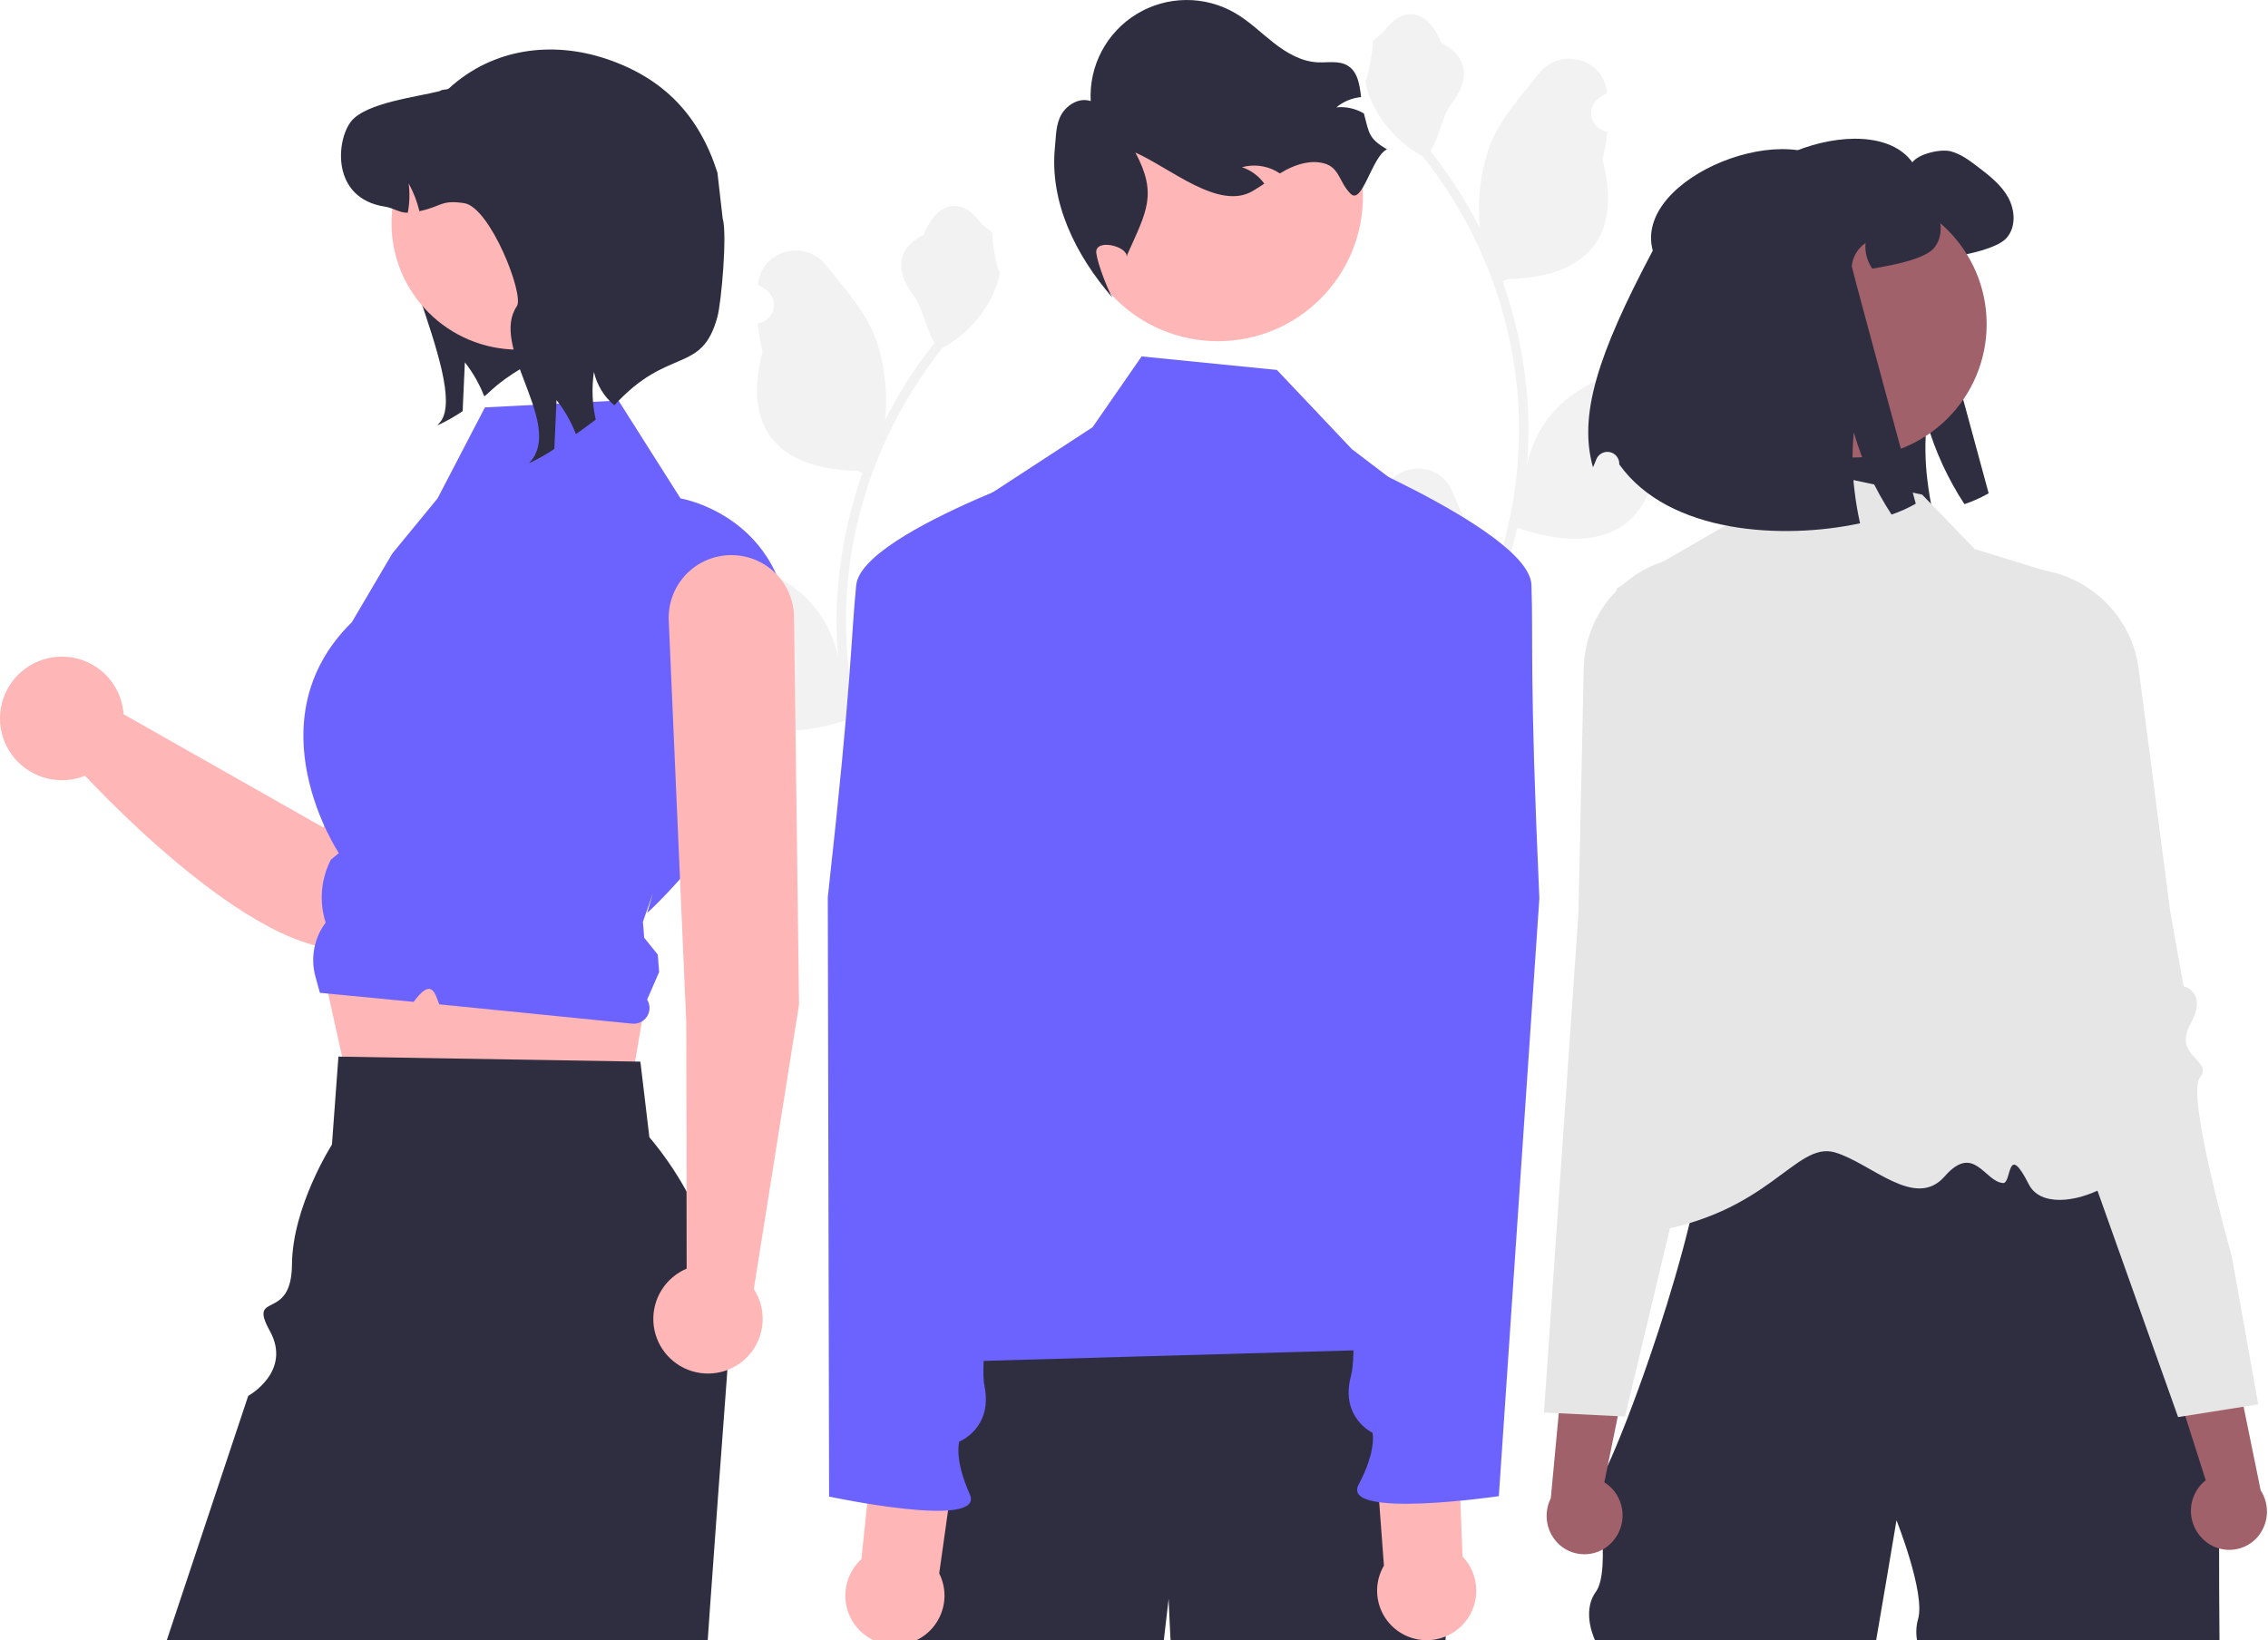 <svg width="365" height="264" viewBox="0 0 365 264" fill="none" xmlns="http://www.w3.org/2000/svg">
<path d="M221.222 83.629C221.676 83.65 222.125 83.531 222.509 83.288C222.893 83.046 223.193 82.691 223.369 82.272C223.544 81.854 223.586 81.392 223.489 80.948C223.393 80.505 223.162 80.102 222.828 79.794C222.772 79.572 222.732 79.413 222.676 79.191C222.696 79.143 222.717 79.095 222.737 79.046C224.777 74.189 231.691 74.222 233.714 79.087C235.51 83.405 237.796 87.73 238.358 92.296C238.606 94.314 238.502 96.359 238.049 98.341C242.266 89.156 244.456 79.173 244.47 69.069C244.471 66.533 244.33 64 244.048 61.48C243.814 59.414 243.49 57.363 243.076 55.327C240.816 44.278 235.963 33.922 228.917 25.109C225.506 23.251 222.748 20.394 221.014 16.922C220.385 15.674 219.941 14.342 219.695 12.967C220.08 13.017 221.146 7.167 220.856 6.808C221.392 5.995 222.352 5.591 222.937 4.799C225.85 0.856 229.862 1.544 231.957 6.902C236.431 9.157 236.475 12.897 233.729 16.494C231.982 18.782 231.742 21.879 230.209 24.328C230.367 24.53 230.531 24.725 230.689 24.927C233.571 28.628 236.084 32.602 238.19 36.792C237.594 32.145 238.473 26.546 239.973 22.937C241.68 18.824 244.88 15.361 247.698 11.806C251.083 7.536 258.023 9.4 258.619 14.813C258.625 14.865 258.631 14.917 258.636 14.97C258.218 15.206 257.808 15.456 257.407 15.72C256.904 16.056 256.513 16.537 256.288 17.098C256.062 17.659 256.011 18.275 256.142 18.865C256.273 19.456 256.58 19.993 257.022 20.407C257.464 20.82 258.021 21.09 258.619 21.183L258.68 21.192C258.531 22.698 258.268 24.191 257.892 25.657C261.507 39.616 253.703 44.7 242.559 44.929C242.313 45.055 242.073 45.181 241.827 45.3C243.943 51.288 245.271 57.525 245.776 63.854C246.062 67.588 246.045 71.339 245.725 75.071L245.744 74.939C246.552 70.789 248.768 67.045 252.02 64.339C256.849 60.378 263.673 58.919 268.883 55.735C271.391 54.202 274.605 56.183 274.167 59.086C274.16 59.133 274.153 59.179 274.146 59.225C273.369 59.541 272.613 59.905 271.881 60.315C271.463 60.55 271.053 60.801 270.652 61.065C270.149 61.401 269.759 61.881 269.533 62.443C269.307 63.004 269.257 63.62 269.388 64.21C269.519 64.801 269.825 65.338 270.267 65.751C270.709 66.165 271.266 66.436 271.864 66.528L271.926 66.537C271.97 66.543 272.008 66.55 272.052 66.556C270.725 69.72 268.862 72.632 266.546 75.165C264.285 87.351 254.577 88.507 244.193 84.958H244.186C243.047 89.902 241.396 94.715 239.26 99.318H221.663C221.6 99.122 221.543 98.921 221.487 98.726C223.115 98.828 224.751 98.731 226.356 98.436C225.05 96.836 223.745 95.224 222.439 93.624C222.41 93.594 222.382 93.563 222.357 93.53C221.695 92.711 221.026 91.899 220.364 91.08L220.364 91.079C220.328 88.569 220.617 86.066 221.222 83.63L221.222 83.629Z" fill="#F2F2F2"/>
<path d="M277.721 38.661C274.449 26.749 300.839 16.535 307.769 26.127C308.733 24.763 312.294 23.935 313.928 24.353C315.562 24.772 316.936 25.817 318.277 26.83C320.12 28.244 322.031 29.708 323.162 31.741C324.301 33.766 324.477 36.527 322.944 38.284C321.729 39.681 318.143 40.585 316.316 40.953C315.042 41.213 313.97 41.422 313.048 41.572C312.211 40.368 311.825 38.908 311.959 37.448C311.338 37.865 310.818 38.415 310.436 39.057C310.053 39.7 309.818 40.419 309.747 41.163C309.721 41.472 320.045 79.4 320.045 79.4C318.804 80.104 317.5 80.69 316.148 81.148C313.475 77.069 311.427 72.613 310.073 67.928C309.762 71.061 309.801 74.218 310.191 77.341C310.398 79.093 310.694 80.833 311.079 82.554C298.811 85.198 280.36 84.328 272.333 73.082C272.331 73.036 272.33 72.989 272.329 72.943C272.322 72.499 272.162 72.071 271.874 71.733C271.587 71.394 271.19 71.165 270.753 71.087C270.315 71.008 269.864 71.083 269.476 71.3C269.088 71.517 268.788 71.862 268.627 72.275C268.432 72.772 268.253 73.201 268.093 73.543C265.755 65.192 268.78 55.529 277.721 38.661Z" fill="#2F2E41"/>
<path d="M256.846 238.365V238.756C256.83 238.626 256.83 238.495 256.846 238.365Z" fill="#2F2E41"/>
<path d="M268.859 170.953C269.171 170.869 269.489 170.807 269.81 170.769C269.442 170.829 269.125 170.89 268.859 170.953Z" fill="#2F2E41"/>
<path d="M268.58 171.024C268.664 171 268.758 170.977 268.858 170.953C268.765 170.977 268.676 170.995 268.58 171.024Z" fill="#2F2E41"/>
<path d="M357.338 277.398H312.372C311.73 276.887 311.284 276.171 311.109 275.37C310.934 274.57 311.039 273.733 311.409 273.001C312.637 270.188 310.23 267.618 310.23 267.618C309.413 266.662 308.845 265.519 308.576 264.291C308.307 263.063 308.346 261.788 308.689 260.579C309.88 256.424 305.212 244.697 305.212 244.697C305.212 244.697 302.695 259.84 299.611 277.398H256.846C256.13 276.18 255.752 274.792 255.752 273.38C255.752 271.967 256.13 270.579 256.846 269.361C259.338 265.141 256.846 264.332 256.846 264.332C256.846 264.332 254.354 259.611 256.846 256.182C259.338 252.754 256.846 238.756 256.846 238.756C256.94 239.374 257.65 238.249 258.743 235.89C260.407 232.3 262.95 225.845 265.52 218.35C267.357 213.001 269.209 207.116 270.756 201.362H270.76C271.166 199.85 271.55 198.352 271.913 196.868C272.623 193.957 273.232 191.129 273.694 188.473C274.697 182.753 275.028 177.839 274.258 174.644C273.619 171.984 272.221 170.517 269.81 170.769C271.102 170.555 272.995 170.352 275.328 170.161C275.749 170.127 276.185 170.094 276.635 170.056C294.036 168.743 331.368 167.989 331.368 167.989L342.803 188.436L357.285 214.337C357.285 214.337 356.89 249.082 357.338 277.398Z" fill="#2F2E41"/>
<path d="M309.343 79.615L282.998 74.035L277.767 84.549L260.151 94.732C260.151 94.732 271.506 141.09 271.441 147.61C271.277 164.163 244.752 201.271 264.787 198.416C284.822 195.561 288.892 183.604 295.324 185.495C301.125 187.2 308.208 194.785 312.95 189.36C317.691 183.935 319.362 190.2 322.36 190.416C323.785 190.519 322.927 183.566 326.512 190.632C330.097 197.699 349.109 188.186 342.665 181.752C331.934 171.037 329.753 92.045 329.753 92.045L317.806 88.375L309.343 79.615Z" fill="#E6E6E6"/>
<path d="M259.653 247.967C260.711 246.707 261.236 245.084 261.114 243.443C260.992 241.803 260.234 240.275 259.002 239.184C258.747 238.966 258.476 238.769 258.189 238.596L262.594 217.01L252.411 210.925L249.579 241.146C248.952 242.388 248.755 243.803 249.018 245.168C249.281 246.534 249.989 247.775 251.032 248.696C251.631 249.215 252.326 249.61 253.078 249.861C253.83 250.111 254.623 250.211 255.414 250.156C256.205 250.1 256.976 249.889 257.685 249.535C258.394 249.181 259.027 248.691 259.546 248.094C259.582 248.052 259.618 248.01 259.653 247.967Z" fill="#A0616A"/>
<path d="M291.271 134.185C291.208 133.491 290.321 133.176 289.093 132.741C287.859 132.361 286.686 131.807 285.61 131.094C282.891 129.132 283.961 127.081 285.441 124.245C285.73 123.694 286.031 123.12 286.313 122.523C287.15 120.756 285.817 113.468 282.342 100.857C281.271 96.975 281.275 94.233 280.535 92.414C279.799 90.595 278.323 89.698 274.299 89.511C269.436 89.266 264.674 90.956 261.057 94.211C260.96 94.297 260.858 94.391 260.761 94.481C260.577 94.653 260.396 94.83 260.22 95.01C256.875 98.37 254.961 102.891 254.878 107.628L254.859 108.434L254.029 146.965L251.696 180.776L248.48 227.352L250.862 227.469L260.366 227.941L261.519 227.997L264.254 216.542L267.545 202.757L268.755 197.693L272.507 181.984L274.258 174.643L275.329 170.161L275.764 168.33L277.891 159.433C277.939 159.245 282.83 139.977 288.469 136.754C290.573 135.554 291.332 134.856 291.271 134.185Z" fill="#E6E6E6"/>
<path d="M354.537 247.738C353.349 246.598 352.653 245.041 352.598 243.397C352.542 241.753 353.131 240.152 354.24 238.935C354.469 238.691 354.718 238.467 354.984 238.264L348.283 217.275L357.753 210.133L363.819 239.876C364.576 241.044 364.924 242.428 364.81 243.815C364.695 245.201 364.124 246.51 363.186 247.538C362.647 248.118 361.998 248.586 361.278 248.915C360.557 249.245 359.779 249.429 358.987 249.459C358.195 249.488 357.405 249.361 356.662 249.085C355.919 248.81 355.238 248.39 354.657 247.852C354.616 247.814 354.577 247.776 354.537 247.738Z" fill="#A0616A"/>
<path d="M359.168 202.194C359.168 202.194 351.783 176.247 354.035 173.438C356.287 170.629 349.635 170.081 352.502 164.849C355.368 159.618 351.412 158.743 351.412 158.743L349.265 146.715L345.426 117.172L345.31 116.293L344.193 107.698C343.882 105.243 343.077 102.876 341.828 100.739C340.579 98.602 338.912 96.737 336.925 95.258C336.823 95.181 336.72 95.106 336.616 95.032C336.143 94.692 335.661 94.377 335.168 94.088C331.483 91.917 327.156 91.096 322.931 91.767C314.971 93.005 317.448 95.969 316.157 103.91C314.059 116.823 313.514 124.21 314.538 125.879C314.882 126.441 315.244 126.979 315.59 127.495C317.367 130.159 318.652 132.081 316.158 134.328C315.164 135.149 314.058 135.824 312.873 136.334C311.701 136.901 310.852 137.308 310.863 138.005C310.877 138.68 311.705 139.289 313.925 140.256C316.614 141.431 319.502 145.874 321.868 150.412C323.745 154.071 325.419 157.829 326.882 161.671L347.215 218.773L350.532 228.085L351.676 227.904L361.071 226.417L363.427 226.045L359.168 202.194Z" fill="#E6E6E6"/>
<path d="M298.228 73.641C310.098 73.641 319.721 64.032 319.721 52.179C319.721 40.326 310.098 30.717 298.228 30.717C286.357 30.717 276.734 40.326 276.734 52.179C276.734 64.032 286.357 73.641 298.228 73.641Z" fill="#A0616A"/>
<path d="M265.99 40.335C262.718 28.423 289.108 18.208 296.039 27.801C297.002 26.437 300.563 25.609 302.197 26.027C303.831 26.445 305.206 27.491 306.546 28.504C308.39 29.918 310.3 31.382 311.431 33.415C312.571 35.44 312.747 38.201 311.214 39.958C309.999 41.355 306.412 42.259 304.585 42.627C303.312 42.886 302.239 43.096 301.318 43.246C300.48 42.042 300.095 40.581 300.228 39.121C299.608 39.539 299.088 40.089 298.705 40.731C298.323 41.374 298.087 42.093 298.016 42.836C297.991 43.146 308.314 81.073 308.314 81.073C307.074 81.778 305.769 82.364 304.418 82.822C301.745 78.742 299.697 74.287 298.343 69.602C298.032 72.734 298.071 75.892 298.46 79.015C298.667 80.767 298.964 82.506 299.348 84.228C287.081 86.872 268.63 86.001 260.602 74.756C260.601 74.71 260.599 74.663 260.598 74.617C260.592 74.173 260.431 73.745 260.144 73.406C259.856 73.068 259.46 72.839 259.022 72.76C258.585 72.682 258.134 72.757 257.746 72.974C257.358 73.191 257.057 73.536 256.896 73.949C256.701 74.445 256.522 74.875 256.362 75.216C254.024 66.866 257.049 57.202 265.99 40.335Z" fill="#2F2E41"/>
<path d="M159.395 114.494C158.941 114.515 158.492 114.396 158.108 114.153C157.724 113.91 157.424 113.556 157.249 113.137C157.074 112.719 157.032 112.256 157.128 111.813C157.225 111.37 157.456 110.967 157.789 110.659C157.845 110.437 157.885 110.278 157.941 110.056C157.921 110.008 157.901 109.959 157.881 109.911C155.841 105.054 148.926 105.087 146.903 109.952C145.108 114.27 142.822 118.595 142.259 123.16C142.011 125.178 142.116 127.224 142.568 129.206C138.351 120.021 136.161 110.038 136.147 99.934C136.146 97.398 136.288 94.864 136.57 92.345C136.803 90.279 137.127 88.228 137.541 86.192C139.802 75.143 144.654 64.787 151.701 55.974C155.112 54.116 157.87 51.259 159.604 47.787C160.232 46.539 160.676 45.207 160.922 43.832C160.537 43.882 159.472 38.031 159.762 37.672C159.226 36.86 158.266 36.456 157.68 35.663C154.768 31.721 150.756 32.409 148.661 37.767C144.186 40.022 144.143 43.762 146.889 47.359C148.635 49.647 148.875 52.743 150.408 55.193C150.25 55.395 150.086 55.59 149.929 55.791C147.046 59.492 144.534 63.467 142.428 67.657C143.024 63.009 142.144 57.41 140.644 53.801C138.937 49.689 135.737 46.226 132.92 42.671C129.535 38.401 122.595 40.264 121.998 45.677C121.992 45.73 121.987 45.782 121.981 45.834C122.4 46.07 122.81 46.321 123.21 46.585C123.714 46.921 124.104 47.401 124.33 47.962C124.556 48.524 124.606 49.14 124.475 49.73C124.344 50.321 124.038 50.858 123.596 51.271C123.154 51.685 122.597 51.955 121.998 52.047L121.937 52.057C122.086 53.563 122.35 55.056 122.726 56.522C119.111 70.481 126.915 75.565 138.058 75.794C138.304 75.92 138.544 76.046 138.79 76.165C136.674 82.153 135.347 88.39 134.842 94.719C134.556 98.453 134.573 102.204 134.892 105.935L134.873 105.803C134.066 101.654 131.849 97.91 128.598 95.204C123.768 91.242 116.945 89.784 111.735 86.6C109.227 85.067 106.013 87.047 106.45 89.951C106.457 89.997 106.465 90.044 106.472 90.09C107.248 90.406 108.005 90.77 108.736 91.179C109.155 91.415 109.564 91.665 109.965 91.93C110.469 92.266 110.859 92.746 111.085 93.307C111.31 93.868 111.361 94.485 111.23 95.075C111.099 95.666 110.792 96.203 110.351 96.616C109.909 97.03 109.352 97.3 108.753 97.392L108.692 97.402C108.648 97.408 108.61 97.414 108.566 97.421C109.893 100.585 111.755 103.497 114.072 106.03C116.332 118.216 126.04 119.372 136.425 115.823H136.431C137.571 120.767 139.221 125.579 141.357 130.182H158.954C159.017 129.987 159.074 129.786 159.131 129.59C157.502 129.693 155.867 129.595 154.262 129.301C155.567 127.701 156.873 126.089 158.179 124.489C158.208 124.459 158.235 124.428 158.261 124.395C158.923 123.576 159.591 122.763 160.254 121.945L160.254 121.944C160.289 119.434 160.001 116.93 159.396 114.494L159.395 114.494Z" fill="#F2F2F2"/>
<path d="M77.287 26.128C76.887 27.057 64.573 26.958 64.009 27.785C59.66 34.174 75.336 61.358 70.987 67.755L70.382 68.476C71.8 67.823 73.163 67.055 74.456 66.18C74.572 63.562 74.689 60.935 74.813 58.316C76.116 59.98 77.167 61.826 77.933 63.794C78.946 63.081 79.776 61.76 84.116 59.162C85.873 57.235 87.898 55.57 90.13 54.219L77.287 26.128Z" fill="#2F2E41"/>
<path d="M86.228 78.489C84.87 77.605 83.319 77.057 81.706 76.891C80.092 76.726 78.463 76.946 76.952 77.535C75.441 78.124 74.093 79.065 73.019 80.278C71.945 81.492 71.176 82.943 70.776 84.513L52.062 133.202L19.895 114.967C19.754 112.871 18.951 110.873 17.603 109.261C16.255 107.648 14.429 106.504 12.389 105.991C10.349 105.478 8.198 105.624 6.246 106.407C4.294 107.19 2.64 108.571 1.522 110.35C0.404 112.13 -0.12 114.217 0.023 116.313C0.167 118.409 0.971 120.406 2.322 122.017C3.672 123.628 5.499 124.77 7.539 125.281C9.58 125.791 11.73 125.643 13.682 124.857C20.456 132.077 49.824 161.676 61.983 150.111C72.202 140.39 86.951 102.715 90.501 89.705C91.07 87.624 90.962 85.418 90.195 83.402C89.427 81.386 88.038 79.666 86.228 78.489Z" fill="#FFB6B6"/>
<path d="M51.088 152.151L56.993 178.804L100.177 182.704L104.146 159.497L51.088 152.151Z" fill="#FFB6B6"/>
<path d="M117.052 220.499C117.032 220.881 117.008 221.259 116.981 221.641C116.566 227.163 116.093 233.533 115.58 240.513C114.771 251.589 113.868 264.202 112.957 277.398H22.379L39.946 224.676C39.946 224.676 47.038 220.776 43.427 214.226C39.816 207.675 46.922 212.895 46.988 203.54C47.054 194.185 53.421 184.232 53.421 184.232L54.466 170.067L55.062 170.079L102.199 170.863L103.059 170.879L104.507 183.039C113.297 193.483 117.782 206.875 117.052 220.499Z" fill="#2F2E41"/>
<path d="M78.041 65.572L99.535 64.467L109.519 80.219C109.519 80.219 128.303 83.355 127.001 105.457C125.699 127.559 104.146 146.954 104.146 146.954L105.067 143.8L103.467 148.366L103.672 150.929L105.855 153.644L106.08 156.451L104.146 160.894C104.398 161.296 104.531 161.761 104.531 162.235C104.532 162.71 104.399 163.175 104.148 163.578C103.897 163.981 103.538 164.305 103.111 164.515C102.685 164.724 102.209 164.81 101.736 164.763L70.678 161.655C69.971 159.712 69.403 157.389 66.569 161.257L63.643 160.974L51.481 159.798L50.765 157.194C50.359 155.714 50.295 154.161 50.58 152.654C50.865 151.146 51.49 149.723 52.409 148.493C51.352 145.19 51.629 141.606 53.18 138.503L53.238 138.387L54.53 137.312C54.53 137.312 40.4 116.115 56.621 100.149L63.131 89.098L70.415 80.224L78.041 65.572Z" fill="#6C63FF"/>
<path d="M83.391 56.274C94.648 56.274 103.773 47.162 103.773 35.921C103.773 24.681 94.648 15.569 83.391 15.569C72.133 15.569 63.008 24.681 63.008 35.921C63.008 47.162 72.133 56.274 83.391 56.274Z" fill="#FFB6B6"/>
<path d="M98.871 65.24C97.211 63.855 96.055 61.962 95.584 59.854C95.207 62.413 95.306 65.02 95.875 67.544C94.771 68.373 93.7 69.16 92.688 69.873C91.921 67.904 90.87 66.059 89.567 64.395C89.443 67.014 89.327 69.641 89.211 72.259C87.917 73.134 86.555 73.902 85.136 74.555L85.742 73.834C90.09 67.436 78.837 55.661 83.186 49.272C84.406 47.482 78.895 33.337 74.696 32.699C70.962 32.136 71.119 33.213 67.501 34C67.125 32.435 66.542 30.928 65.766 29.517C65.973 31.089 65.925 32.684 65.625 34.24C64.339 34.29 63.327 33.472 61.957 33.263C53.218 31.928 54.106 22.49 56.538 19.498C58.978 16.515 67.078 15.62 70.812 14.651C71.152 14.319 71.924 14.527 72.264 14.212C79.421 7.671 88.993 6.588 97.607 9.487C106.793 12.579 112.52 18.561 115.46 27.785L116.303 35.166C117.059 37.54 116.108 48.582 115.46 50.987C112.941 60.336 107.577 55.669 98.871 65.24Z" fill="#2F2E41"/>
<path d="M128.591 161.666L127.789 99.262C127.747 96.618 126.666 94.097 124.779 92.242C122.892 90.387 120.35 89.348 117.702 89.348H117.702C116.332 89.348 114.977 89.626 113.718 90.166C112.459 90.707 111.324 91.497 110.382 92.49C109.439 93.482 108.709 94.656 108.235 95.939C107.762 97.223 107.555 98.589 107.628 99.955L110.452 164.752L110.505 204.197C108.841 204.902 107.434 206.101 106.476 207.632C105.518 209.162 105.056 210.951 105.151 212.753C105.246 214.556 105.895 216.285 107.009 217.707C108.123 219.128 109.648 220.173 111.377 220.699C113.107 221.225 114.956 221.206 116.675 220.646C118.393 220.086 119.897 219.011 120.982 217.568C122.068 216.124 122.682 214.382 122.741 212.578C122.8 210.774 122.302 208.995 121.313 207.484L128.591 161.666Z" fill="#FFB6B6"/>
<path d="M233.787 242.401C233.787 242.401 232.547 264.689 231.976 277.4H189.251C188.371 265.832 188.075 257.334 188.075 257.334L185.738 277.4H142.55L139.873 240.237L152.812 208.212C152.812 208.212 222.93 203.356 229.434 209.516C235.934 215.671 233.787 242.401 233.787 242.401Z" fill="#2F2E41"/>
<path d="M196.006 54.916C208.895 54.916 219.344 44.483 219.344 31.613C219.344 18.743 208.895 8.31 196.006 8.31C183.117 8.31 172.668 18.743 172.668 31.613C172.668 44.483 183.117 54.916 196.006 54.916Z" fill="#FFB6B6"/>
<path d="M223.209 24.041C220.812 25.132 219.259 33.037 217.374 31.199C215.49 29.362 215.616 26.97 213.076 26.292C211.025 25.742 208.817 26.37 206.946 27.362C206.612 27.537 206.288 27.727 205.972 27.916C205.764 27.777 205.557 27.646 205.334 27.526C203.66 26.631 201.707 26.412 199.876 26.913C201.323 27.396 202.58 28.322 203.471 29.559C202.845 29.978 202.211 30.398 201.562 30.77C196.142 33.894 188.429 27.102 182.724 24.551C186.297 31.247 184.538 34.02 181.435 40.946L181.328 41.34C181.504 39.604 176.125 38.311 176.437 40.754C176.658 42.489 178.162 46.345 179.004 47.876C173.006 40.951 168.906 32.476 169.771 23.733C169.96 21.896 169.903 19.958 170.852 18.364C171.801 16.779 173.781 15.666 175.533 16.27C175.384 13.482 175.996 10.706 177.301 8.237C178.607 5.768 180.558 3.698 182.947 2.248C185.337 0.797 188.075 0.021 190.871 0C193.667 -0.02 196.417 0.717 198.827 2.132C201.067 3.444 202.937 5.3 204.99 6.901C207.043 8.502 209.409 9.898 212.012 10.03C213.663 10.109 215.461 9.707 216.879 10.561C218.523 11.552 218.804 13.627 219.051 15.623C217.585 15.767 216.195 16.345 215.06 17.281C216.577 17.127 218.103 17.454 219.423 18.216C219.448 18.227 219.472 18.241 219.495 18.256C220.363 21.556 220.274 22.287 223.209 24.041Z" fill="#2F2E41"/>
<path d="M142.656 219.486C162.53 196.257 155.818 166.712 147.93 136.888L149.431 92.829C149.504 90.667 150.098 88.555 151.161 86.671C152.224 84.787 153.725 83.186 155.538 82.004L175.827 68.768L183.724 57.368L205.492 59.541L217.563 72.288L230.924 82.473C234.279 85.03 236.831 88.492 238.281 92.45C239.73 96.408 240.016 100.698 239.105 104.813L226.319 162.551C226.319 162.551 231.667 192.483 228.403 195.789C225.14 199.094 216.732 195.79 223.4 199.501C231.402 203.955 238.677 203.133 234.628 207.176C230.579 211.219 235.703 216.841 235.703 216.841L142.656 219.486Z" fill="#6C63FF"/>
<path d="M151.152 253.245L154.465 229.675L141.245 225.906L138.63 250.951C137.536 251.952 136.743 253.239 136.341 254.666C135.939 256.093 135.944 257.603 136.354 259.028C136.765 260.452 137.565 261.734 138.666 262.729C139.766 263.724 141.122 264.393 142.582 264.66C144.042 264.928 145.548 264.783 146.931 264.243C148.313 263.703 149.517 262.788 150.407 261.602C151.298 260.416 151.839 259.006 151.971 257.529C152.102 256.053 151.819 254.569 151.152 253.245Z" fill="#FFB6B6"/>
<path d="M176.321 73.017C176.321 73.017 138.689 85.247 137.792 94.195C136.895 103.143 137.192 108.621 133.221 144.428L133.43 240.883C133.43 240.883 158.659 246.276 156.072 240.51C153.485 234.743 154.387 232.029 154.387 232.029C154.387 232.029 159.797 229.898 158.443 223.127C157.089 216.356 163.879 182.8 163.879 182.8L168.165 122.619L176.321 73.017Z" fill="#6C63FF"/>
<path d="M222.722 251.997L220.959 228.261L234.398 225.363L235.368 250.525C236.394 251.596 237.101 252.931 237.408 254.381C237.716 255.831 237.613 257.338 237.11 258.733C236.607 260.127 235.724 261.354 234.561 262.275C233.398 263.196 232.001 263.775 230.526 263.947C229.052 264.119 227.559 263.876 226.215 263.247C224.871 262.618 223.729 261.627 222.918 260.385C222.107 259.143 221.66 257.701 221.625 256.219C221.59 254.737 221.97 253.275 222.722 251.997H222.722Z" fill="#FFB6B6"/>
<path d="M209.404 70.511C209.404 70.511 246.154 85.171 246.464 94.159C246.774 103.146 246.118 108.593 247.737 144.583L241.214 240.817C241.214 240.817 215.686 244.553 218.645 238.967C221.605 233.381 220.881 230.615 220.881 230.615C220.881 230.615 215.623 228.135 217.418 221.467C219.212 214.799 214.633 180.871 214.633 180.871L214.296 120.54L209.404 70.511Z" fill="#6C63FF"/>
</svg>
